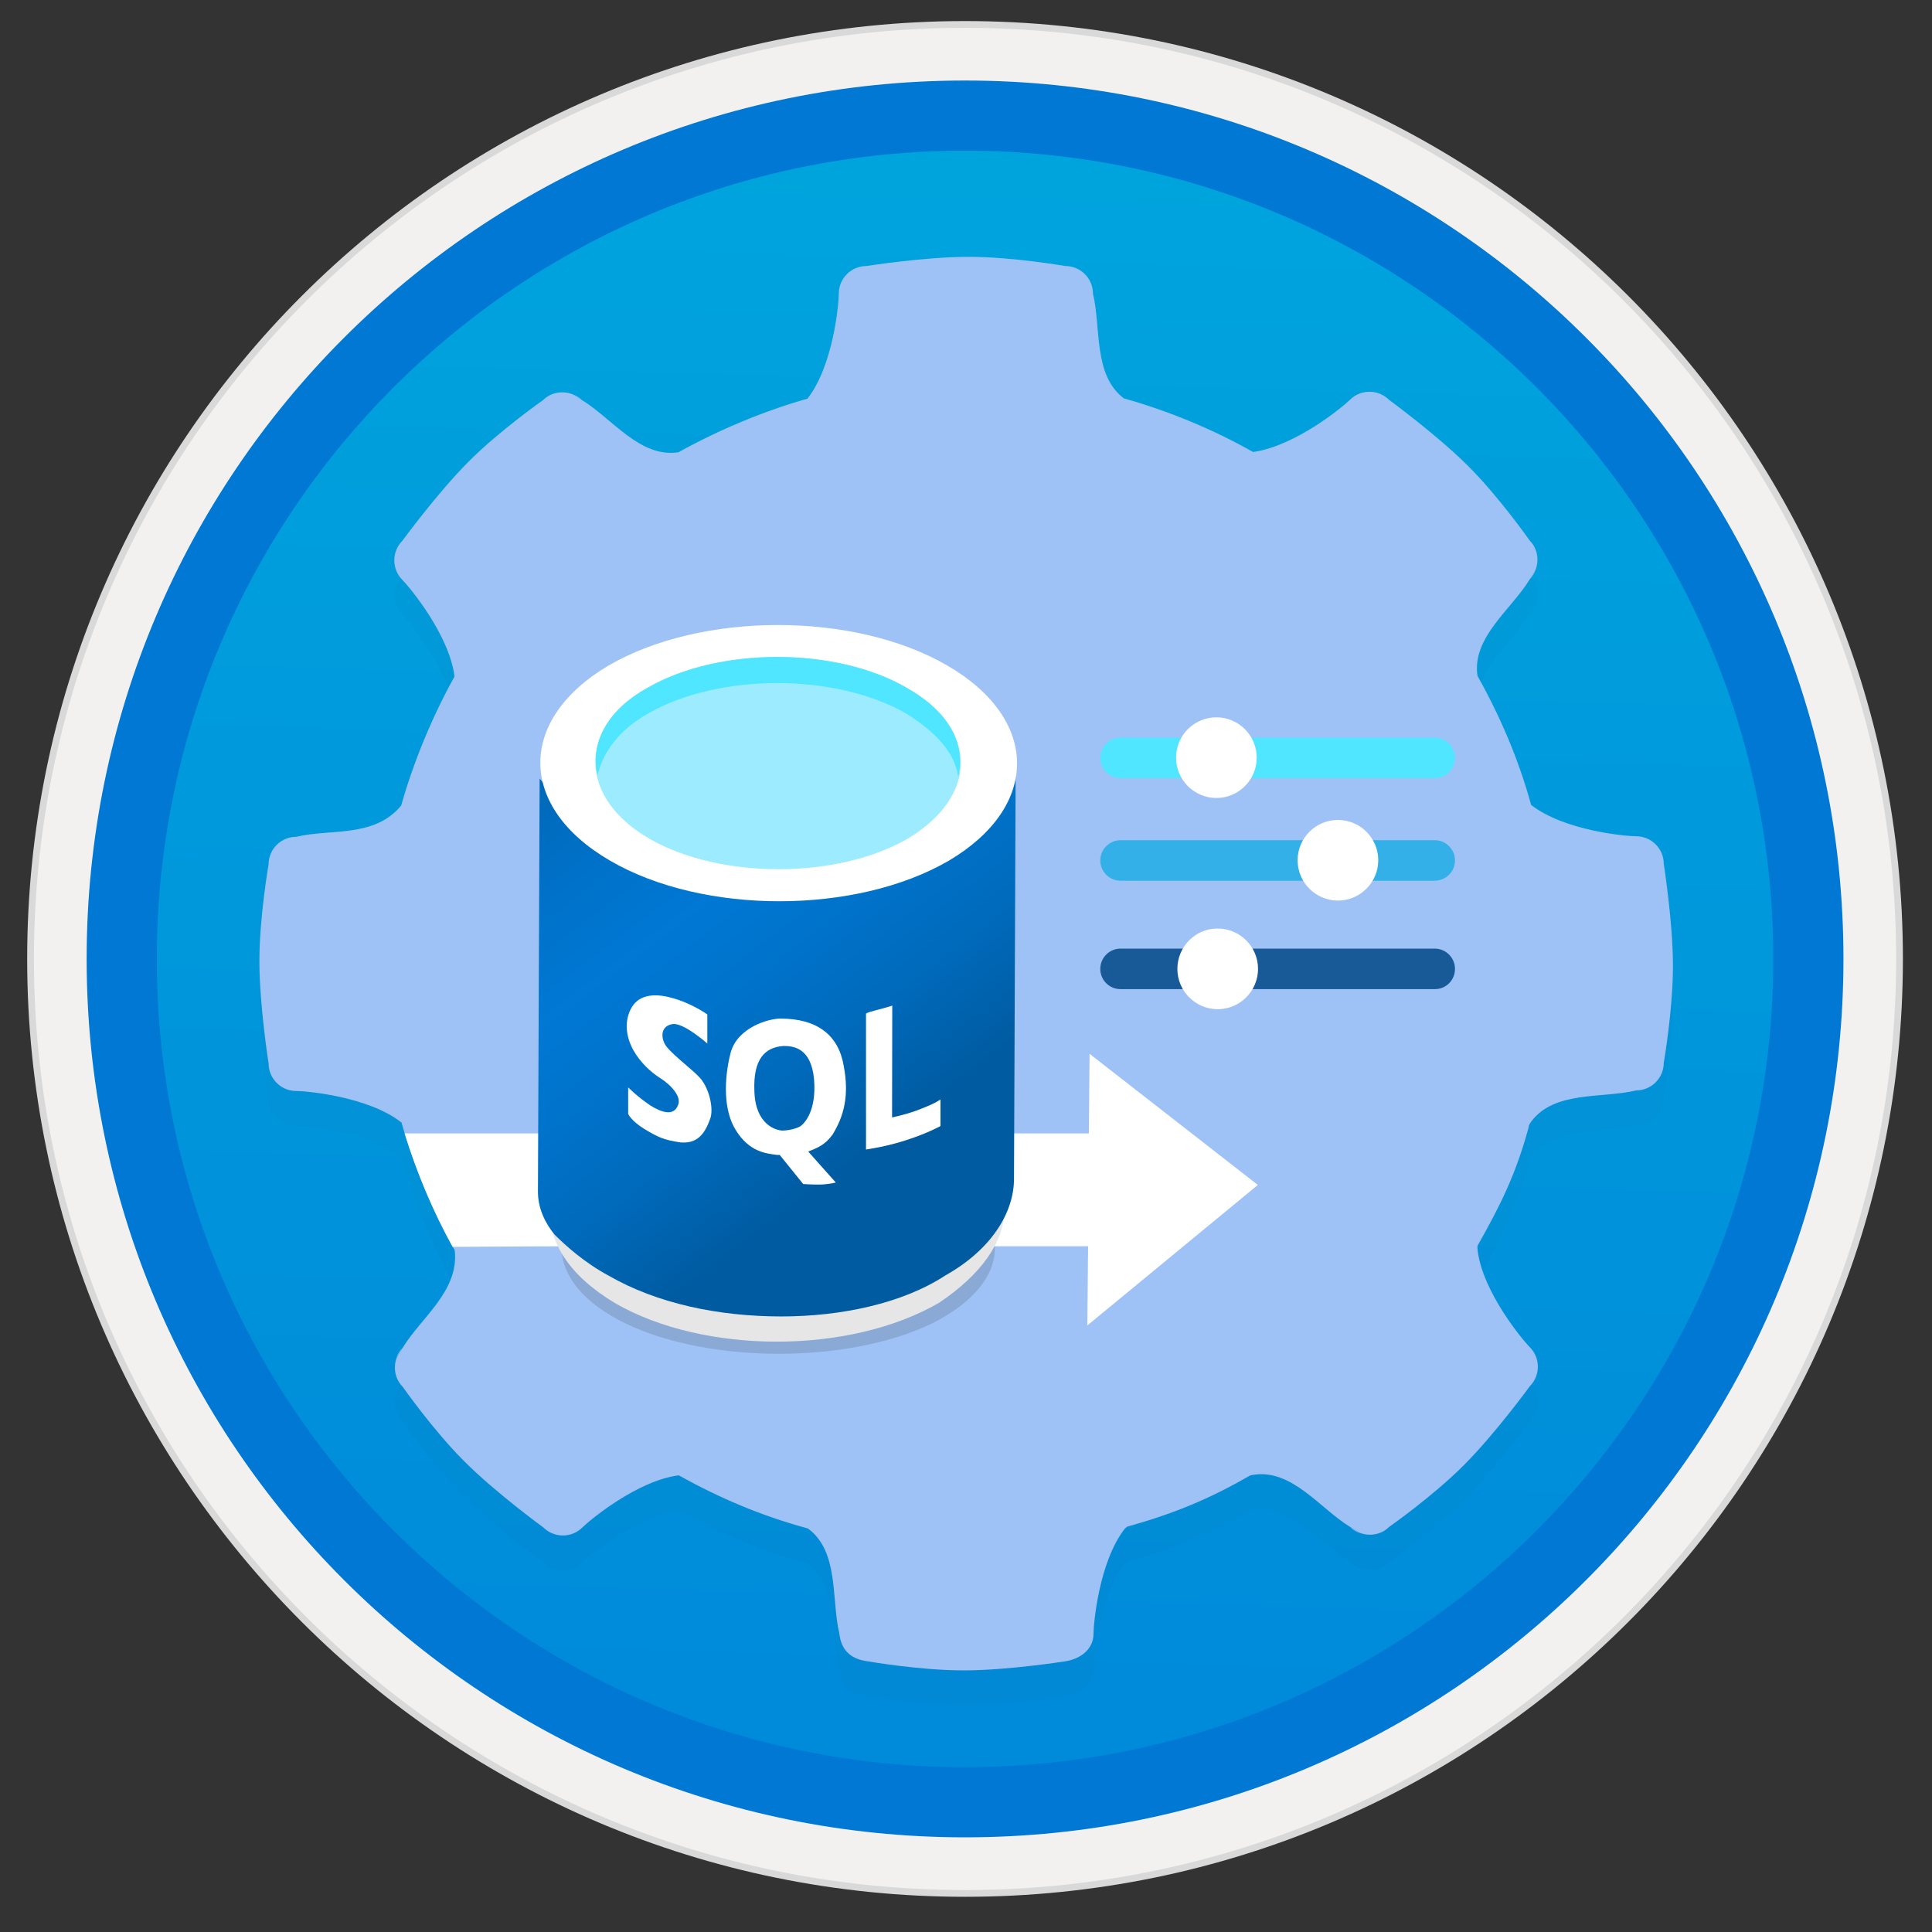 <svg width="103" height="103" viewBox="0 0 103 103" fill="none" xmlns="http://www.w3.org/2000/svg">
<rect x="0" y="0" width="103" height="103" fill="#333333" stroke="none"/>
<path d="M51.449 97.933C77.299 97.933 98.259 76.983 98.259 51.123C98.259 25.263 77.299 4.313 51.449 4.313C25.599 4.313 4.639 25.273 4.639 51.123C4.639 76.973 25.599 97.933 51.449 97.933Z" fill="url(#paint0_linear)"/>
<path fill-rule="evenodd" clip-rule="evenodd" d="M51.449 1.123C23.839 1.123 1.449 23.513 1.449 51.123C1.449 78.733 23.839 101.123 51.449 101.123C79.059 101.123 101.449 78.733 101.449 51.123C101.449 23.513 79.059 1.123 51.449 1.123ZM51.449 96.883C26.179 96.883 5.689 76.393 5.689 51.123C5.689 25.853 26.179 5.363 51.449 5.363C76.719 5.363 97.209 25.853 97.209 51.123C97.209 76.393 76.719 96.883 51.449 96.883Z" fill="#D9D9D9"/>
<path fill-rule="evenodd" clip-rule="evenodd" d="M5.549 51.123C5.549 76.473 26.099 97.023 51.449 97.023C76.799 97.023 97.349 76.473 97.349 51.123C97.349 25.773 76.799 5.223 51.449 5.223C26.099 5.223 5.549 25.773 5.549 51.123ZM51.449 1.483C24.029 1.483 1.809 23.703 1.809 51.123C1.809 78.543 24.039 100.763 51.449 100.763C78.869 100.763 101.089 78.533 101.089 51.123C101.089 23.703 78.869 1.483 51.449 1.483Z" fill="#F2F1F0"/>
<path fill-rule="evenodd" clip-rule="evenodd" d="M8.359 51.123C8.359 74.923 27.649 94.213 51.449 94.213C75.249 94.213 94.539 74.923 94.539 51.123C94.539 27.323 75.249 8.033 51.449 8.033C27.649 8.033 8.359 27.323 8.359 51.123ZM51.449 4.293C25.589 4.293 4.619 25.263 4.619 51.123C4.619 76.983 25.589 97.953 51.449 97.953C77.309 97.953 98.279 76.983 98.279 51.123C98.279 25.263 77.319 4.293 51.449 4.293Z" fill="#0078D4"/>
<g opacity="0.15">
<path opacity="0.15" d="M88.699 47.903C88.699 47.093 88.039 46.433 87.229 46.433C86.699 46.433 83.399 46.143 81.629 44.763C81.629 44.763 81.639 44.743 81.629 44.763C80.959 42.323 79.979 40.043 78.769 37.883C78.459 35.833 80.579 34.343 81.549 32.743C81.719 32.463 81.819 32.303 81.879 32.193C82.059 31.673 81.959 31.073 81.549 30.663C81.549 30.663 79.919 28.333 78.249 26.673C76.579 25.013 74.049 23.163 74.049 23.163C73.479 22.593 72.539 22.593 71.969 23.163C71.599 23.533 69.089 25.613 66.829 25.943C66.799 25.943 66.799 25.943 66.799 25.943C64.699 24.753 62.339 23.773 59.969 23.103H59.939C58.269 21.873 58.709 19.323 58.269 17.503C58.269 16.693 57.609 16.033 56.799 16.033C56.799 16.033 53.999 15.543 51.639 15.543C49.279 15.543 46.189 16.033 46.189 16.033C45.379 16.033 44.719 16.693 44.719 17.503C44.719 18.033 44.429 21.333 43.049 23.103C40.709 23.763 38.249 24.803 36.169 25.963C34.119 26.273 32.629 24.153 31.029 23.183C30.749 23.013 30.589 22.913 30.479 22.853C29.959 22.673 29.359 22.773 28.949 23.183C28.949 23.183 26.619 24.813 24.959 26.483C23.299 28.153 21.449 30.683 21.449 30.683C20.879 31.253 20.879 32.193 21.449 32.763C21.819 33.133 23.949 35.683 24.229 37.903V37.923C23.069 40.003 22.049 42.453 21.389 44.793C21.389 44.793 21.419 44.753 21.389 44.793C19.959 46.533 17.609 46.023 15.789 46.463C14.979 46.463 14.319 47.123 14.319 47.933C14.319 47.933 13.829 50.733 13.829 53.093C13.829 55.453 14.319 58.543 14.319 58.543C14.319 59.353 14.979 60.013 15.789 60.013C16.319 60.013 19.619 60.303 21.389 61.683C21.429 61.663 21.409 61.713 21.409 61.713C22.089 64.063 23.059 66.413 24.239 68.493C24.219 68.523 24.239 68.493 24.249 68.563C24.449 70.703 22.439 72.103 21.469 73.703C21.299 73.983 21.199 74.143 21.139 74.253C20.959 74.773 21.059 75.373 21.469 75.783C21.469 75.783 23.099 78.113 24.769 79.773C26.439 81.443 28.969 83.283 28.969 83.283C29.539 83.853 30.479 83.853 31.049 83.283C31.419 82.913 33.969 80.783 36.189 80.503C36.189 80.503 36.179 80.513 36.219 80.523C38.359 81.713 40.569 82.653 42.989 83.313C43.009 83.323 43.079 83.343 43.079 83.343C44.749 84.573 44.309 87.123 44.749 88.943C44.839 89.763 45.289 90.283 46.219 90.413C46.219 90.413 49.019 90.903 51.379 90.903C53.739 90.903 56.829 90.413 56.829 90.413C57.639 90.273 58.299 89.753 58.299 88.943C58.299 88.413 58.589 85.113 59.969 83.343C59.969 83.343 60.029 83.293 60.089 83.243C62.549 82.553 64.419 81.793 66.589 80.543C66.699 80.503 66.579 80.513 66.839 80.473C68.889 80.163 70.379 82.283 71.979 83.253C72.259 83.423 72.419 83.523 72.529 83.583C73.049 83.763 73.649 83.663 74.059 83.253C74.059 83.253 76.389 81.623 78.049 79.953C79.719 78.283 81.559 75.753 81.559 75.753C82.129 75.183 82.129 74.243 81.559 73.673C81.189 73.303 79.059 70.753 78.779 68.533C78.749 68.303 78.769 68.273 78.799 68.213C80.039 66.023 80.819 64.423 81.499 61.943C81.499 61.943 81.469 61.863 81.629 61.653C82.859 59.983 85.409 60.423 87.229 59.983C88.039 59.983 88.699 59.323 88.699 58.513C88.699 58.513 89.189 55.713 89.189 53.353C89.189 50.993 88.699 47.903 88.699 47.903Z" fill="#1F1D20"/>
<path opacity="0.15" d="M72.549 83.603C72.539 83.603 72.539 83.593 72.529 83.593C72.539 83.593 72.549 83.603 72.549 83.603Z" fill="#1F1D20"/>
<path opacity="0.15" d="M72.529 83.593C72.319 83.463 71.979 83.263 71.979 83.263C72.139 83.413 72.329 83.523 72.529 83.593Z" fill="#1F1D20"/>
<path opacity="0.15" d="M72.549 83.603C72.739 83.713 72.699 83.693 72.549 83.603V83.603Z" fill="#1F1D20"/>
<path opacity="0.15" d="M30.479 22.843C30.689 22.973 31.029 23.173 31.029 23.173C30.869 23.023 30.679 22.913 30.479 22.843Z" fill="#1F1D20"/>
<path opacity="0.15" d="M30.459 22.833C30.469 22.833 30.469 22.843 30.479 22.843C30.469 22.843 30.459 22.833 30.459 22.833Z" fill="#1F1D20"/>
<path opacity="0.15" d="M30.459 22.833C30.269 22.723 30.309 22.743 30.459 22.833V22.833Z" fill="#1F1D20"/>
<path opacity="0.15" d="M21.119 74.263C21.009 74.453 21.029 74.403 21.119 74.263V74.263Z" fill="#1F1D20"/>
<path opacity="0.15" d="M21.119 74.263C21.119 74.253 21.129 74.253 21.129 74.243C21.129 74.253 21.119 74.263 21.119 74.263Z" fill="#1F1D20"/>
<path opacity="0.15" d="M21.129 74.243C21.259 74.033 21.459 73.693 21.459 73.693C21.309 73.853 21.199 74.043 21.129 74.243Z" fill="#1F1D20"/>
<path opacity="0.15" d="M81.879 32.193C81.749 32.403 81.549 32.743 81.549 32.743C81.699 32.583 81.809 32.393 81.879 32.193Z" fill="#1F1D20"/>
<path opacity="0.15" d="M81.889 32.173C81.889 32.183 81.879 32.183 81.879 32.193C81.879 32.183 81.889 32.173 81.889 32.173Z" fill="#1F1D20"/>
<path opacity="0.15" d="M81.889 32.173C81.999 31.983 81.979 32.023 81.889 32.173V32.173Z" fill="#1F1D20"/>
</g>
<path d="M88.699 46.053C88.699 45.243 88.039 44.583 87.229 44.583C86.699 44.583 83.399 44.293 81.629 42.913C81.629 42.913 81.639 42.893 81.629 42.913C80.959 40.473 79.979 38.193 78.769 36.033C78.459 33.983 80.579 32.493 81.549 30.893C81.719 30.613 81.819 30.453 81.879 30.343C82.059 29.823 81.959 29.223 81.549 28.813C81.549 28.813 79.919 26.483 78.249 24.823C76.579 23.163 74.049 21.313 74.049 21.313C73.479 20.743 72.539 20.743 71.969 21.313C71.599 21.683 69.089 23.763 66.829 24.093C66.799 24.093 66.799 24.093 66.799 24.093C64.699 22.903 62.339 21.923 59.969 21.253H59.939C58.269 20.023 58.709 17.473 58.269 15.653C58.269 14.843 57.609 14.183 56.799 14.183C56.799 14.183 53.999 13.693 51.639 13.693C49.279 13.693 46.189 14.183 46.189 14.183C45.379 14.183 44.719 14.843 44.719 15.653C44.719 16.183 44.429 19.483 43.049 21.253C40.709 21.913 38.249 22.953 36.169 24.113C34.119 24.423 32.629 22.303 31.029 21.333C30.749 21.163 30.589 21.063 30.479 21.003C29.959 20.823 29.359 20.923 28.949 21.333C28.949 21.333 26.619 22.963 24.959 24.633C23.299 26.303 21.449 28.833 21.449 28.833C20.879 29.403 20.879 30.343 21.449 30.913C21.819 31.283 23.949 33.833 24.229 36.053V36.073C23.069 38.153 22.049 40.603 21.389 42.943C21.389 42.943 21.419 42.903 21.389 42.943C19.959 44.683 17.609 44.173 15.789 44.613C14.979 44.613 14.319 45.273 14.319 46.083C14.319 46.083 13.829 48.883 13.829 51.243C13.829 53.603 14.319 56.693 14.319 56.693C14.319 57.503 14.979 58.163 15.789 58.163C16.319 58.163 19.619 58.453 21.389 59.833C21.429 59.813 21.409 59.863 21.409 59.863C22.089 62.213 23.059 64.563 24.239 66.643C24.219 66.673 24.239 66.643 24.249 66.713C24.449 68.853 22.439 70.253 21.469 71.853C21.299 72.133 21.199 72.293 21.139 72.403C20.959 72.923 21.059 73.523 21.469 73.933C21.469 73.933 23.099 76.263 24.769 77.923C26.439 79.593 28.969 81.433 28.969 81.433C29.539 82.003 30.479 82.003 31.049 81.433C31.419 81.063 33.969 78.933 36.189 78.653C36.189 78.653 36.179 78.663 36.219 78.673C38.359 79.863 40.569 80.803 42.989 81.463C43.009 81.473 43.079 81.493 43.079 81.493C44.749 82.723 44.309 85.273 44.749 87.093C44.839 87.913 45.289 88.433 46.219 88.563C46.219 88.563 49.019 89.053 51.379 89.053C53.739 89.053 56.829 88.563 56.829 88.563C57.639 88.423 58.299 87.903 58.299 87.093C58.299 86.563 58.589 83.263 59.969 81.493C59.969 81.493 60.029 81.443 60.089 81.393C62.549 80.703 64.419 79.943 66.589 78.693C66.699 78.653 66.579 78.663 66.839 78.623C68.889 78.313 70.379 80.433 71.979 81.403C72.259 81.573 72.419 81.673 72.529 81.733C73.049 81.913 73.649 81.813 74.059 81.403C74.059 81.403 76.389 79.773 78.049 78.103C79.719 76.433 81.559 73.903 81.559 73.903C82.129 73.333 82.129 72.393 81.559 71.823C81.189 71.453 79.059 68.903 78.779 66.683C78.749 66.453 78.769 66.423 78.799 66.363C80.039 64.173 80.819 62.573 81.499 60.093C81.499 60.093 81.469 60.013 81.629 59.803C82.859 58.133 85.409 58.573 87.229 58.133C88.039 58.133 88.699 57.473 88.699 56.663C88.699 56.663 89.189 53.863 89.189 51.503C89.189 49.153 88.699 46.053 88.699 46.053Z" fill="#9FC2F6"/>
<path d="M72.549 81.763C72.539 81.763 72.539 81.753 72.529 81.753C72.539 81.753 72.549 81.753 72.549 81.763Z" fill="#9FC2F6"/>
<path d="M72.529 81.743C72.319 81.613 71.979 81.413 71.979 81.413C72.139 81.573 72.329 81.673 72.529 81.743Z" fill="#9FC2F6"/>
<path d="M72.549 81.763C72.739 81.873 72.699 81.843 72.549 81.763V81.763Z" fill="#9FC2F6"/>
<path d="M30.479 21.003C30.689 21.133 31.029 21.333 31.029 21.333C30.869 21.173 30.679 21.073 30.479 21.003Z" fill="#9FC2F6"/>
<path d="M30.459 20.993C30.469 20.993 30.469 21.003 30.479 21.003C30.469 20.993 30.459 20.993 30.459 20.993Z" fill="#9FC2F6"/>
<path d="M30.459 20.993C30.269 20.873 30.309 20.903 30.459 20.993V20.993Z" fill="#9FC2F6"/>
<path d="M21.119 72.423C21.009 72.603 21.029 72.563 21.119 72.423V72.423Z" fill="#9FC2F6"/>
<path d="M21.119 72.423C21.119 72.413 21.129 72.413 21.129 72.403C21.129 72.413 21.119 72.413 21.119 72.423Z" fill="#9FC2F6"/>
<path d="M21.129 72.403C21.259 72.193 21.459 71.853 21.459 71.853C21.309 72.013 21.199 72.203 21.129 72.403Z" fill="#9FC2F6"/>
<path d="M81.879 30.343C81.749 30.553 81.549 30.893 81.549 30.893C81.699 30.733 81.809 30.543 81.879 30.343Z" fill="#9FC2F6"/>
<path d="M81.889 30.323C81.889 30.333 81.879 30.333 81.879 30.343C81.879 30.343 81.889 30.333 81.889 30.323Z" fill="#9FC2F6"/>
<path d="M81.889 30.323C81.999 30.143 81.979 30.183 81.889 30.323V30.323Z" fill="#9FC2F6"/>
<path d="M58.009 66.443L57.969 70.663L67.059 63.173L58.089 56.183L58.049 60.423C53.839 60.423 34.879 60.423 21.569 60.423C22.219 62.523 23.089 64.593 24.129 66.473C27.199 66.453 29.689 66.443 30.019 66.443C35.079 66.443 51.849 66.443 58.009 66.443Z" fill="white"/>
<path d="M77.569 40.403C77.569 39.813 77.089 39.323 76.489 39.323H59.739C59.149 39.323 58.659 39.803 58.659 40.403C58.659 40.993 59.139 41.483 59.739 41.483H76.499C77.099 41.473 77.569 40.993 77.569 40.403Z" fill="#50E6FF"/>
<path d="M62.699 40.393C62.699 41.583 63.669 42.543 64.849 42.543C66.039 42.543 66.999 41.573 66.999 40.393C66.999 39.203 66.029 38.243 64.849 38.243C63.659 38.243 62.699 39.203 62.699 40.393Z" fill="white"/>
<path d="M77.569 45.873C77.569 45.283 77.089 44.793 76.489 44.793H59.739C59.149 44.793 58.659 45.273 58.659 45.873C58.659 46.463 59.139 46.953 59.739 46.953H76.499C77.099 46.943 77.569 46.463 77.569 45.873Z" fill="#32B0E7"/>
<path d="M69.179 45.863C69.179 47.053 70.149 48.013 71.329 48.013C72.509 48.013 73.479 47.043 73.479 45.863C73.479 44.673 72.509 43.713 71.329 43.713C70.149 43.713 69.179 44.673 69.179 45.863Z" fill="white"/>
<path d="M77.569 51.653C77.569 51.063 77.089 50.573 76.489 50.573H59.739C59.149 50.573 58.659 51.053 58.659 51.653C58.659 52.253 59.139 52.733 59.739 52.733H76.499C77.099 52.733 77.569 52.253 77.569 51.653Z" fill="#185A97"/>
<path d="M62.769 51.653C62.769 52.843 63.739 53.803 64.919 53.803C66.109 53.803 67.069 52.833 67.069 51.653C67.069 50.463 66.099 49.503 64.919 49.503C63.739 49.493 62.769 50.463 62.769 51.653Z" fill="white"/>
<path opacity="0.15" d="M49.579 62.613C54.169 64.773 54.169 68.293 49.699 70.553C45.229 72.713 37.829 72.713 33.359 70.563C28.889 68.403 28.769 64.783 33.239 62.623C37.699 60.463 45.109 60.463 49.579 62.613Z" fill="#1F1D20"/>
<path d="M53.549 62.213V64.463C53.549 66.213 52.299 67.963 50.049 69.463C45.299 72.213 37.539 72.213 32.789 69.473C30.289 67.973 29.289 66.223 29.289 64.473V62.223C29.289 63.973 30.539 65.973 32.789 67.223C37.549 69.973 45.299 69.973 50.049 67.213C52.309 65.973 53.549 64.213 53.549 62.213Z" fill="#E6E6E6"/>
<path d="M50.489 44.793C48.009 46.183 44.839 46.873 41.659 46.973C38.289 46.973 35.009 46.283 32.539 44.793C29.959 43.303 28.769 41.423 28.769 41.523L28.679 63.543C28.679 64.433 29.079 65.233 29.569 65.823C30.159 66.413 31.159 67.313 32.439 68.003C35.019 69.493 38.299 70.183 41.659 70.183C44.839 70.183 48.109 69.493 50.389 68.003C52.869 66.613 54.059 64.633 54.059 62.843L54.149 40.523C54.269 42.413 52.979 43.403 50.489 44.793Z" fill="url(#paint1_linear)"/>
<path d="M50.489 35.473C55.449 38.343 55.449 43.003 50.589 45.883C45.639 48.763 37.499 48.773 32.539 45.893C27.579 43.023 27.579 38.363 32.439 35.483C37.399 32.603 45.539 32.603 50.489 35.473Z" fill="white"/>
<path d="M48.309 36.663C52.179 38.843 52.179 42.413 48.409 44.703C44.639 46.883 38.389 46.883 34.619 44.713C30.849 42.523 30.749 38.853 34.529 36.673C38.299 34.483 44.539 34.483 48.309 36.663Z" fill="#9CEBFF"/>
<path d="M34.529 38.053C38.299 35.873 44.549 35.873 48.319 38.043C49.909 39.043 50.899 40.123 51.089 41.413C51.489 39.623 50.599 37.943 48.319 36.653C44.539 34.473 38.299 34.483 34.529 36.663C32.349 37.853 31.449 39.633 31.849 41.323C32.149 40.143 32.939 38.953 34.529 38.053Z" fill="#50E6FF"/>
<path d="M47.569 53.613L47.559 59.573C47.559 59.573 48.449 59.393 49.179 59.083C49.909 58.803 50.139 58.613 50.139 58.613V60.033C50.139 60.033 49.479 60.403 48.379 60.763C47.279 61.133 46.169 61.283 46.169 61.283V54.063C46.109 53.973 46.899 53.833 47.569 53.613Z" fill="white"/>
<path d="M37.709 54.083V55.633C37.709 55.633 36.469 54.533 35.879 54.593C35.289 54.673 35.209 55.183 35.429 55.633C35.649 56.083 36.839 56.953 37.259 57.403C37.769 57.913 38.039 58.973 37.889 59.563C37.569 60.523 37.129 60.983 36.259 60.903C35.379 60.763 35.109 60.643 34.359 60.193C33.629 59.743 33.489 59.383 33.489 59.383V57.973C33.489 57.973 33.999 58.483 34.669 58.933C35.259 59.303 35.909 59.523 36.139 58.933C36.369 58.483 35.769 57.833 35.179 57.463C34.729 57.183 34.139 56.653 33.769 55.993C33.399 55.323 33.259 54.523 33.629 53.793C33.999 53.063 34.809 52.913 35.829 53.203C36.899 53.493 37.709 54.083 37.709 54.083Z" fill="white"/>
<path d="M44.389 60.483C44.979 59.523 45.289 58.433 44.979 56.813C44.699 55.183 43.569 54.303 41.599 54.303C41.009 54.303 39.319 54.753 38.949 56.133C38.579 57.603 38.579 59.223 39.229 60.253C39.959 61.433 40.859 61.493 41.429 61.573C41.509 61.573 41.569 61.573 41.569 61.573L42.819 63.123C42.819 63.123 43.199 63.153 43.649 63.153C44.159 63.153 44.559 63.043 44.559 63.043L43.089 61.393C43.569 61.193 43.969 61.063 44.389 60.483ZM40.219 58.193C40.139 56.423 40.809 55.833 41.769 55.763C42.279 55.763 43.239 55.843 43.399 57.533C43.539 59.223 42.889 59.893 42.669 60.043C42.439 60.183 41.999 60.273 41.709 60.273C41.379 60.263 40.279 59.973 40.219 58.193Z" fill="white"/>
<defs>
<linearGradient id="paint0_linear" x1="53.22" y1="-13.67" x2="49.237" y2="132.098" gradientUnits="userSpaceOnUse">
<stop stop-color="#00ABDE"/>
<stop offset="1" stop-color="#007ED8"/>
</linearGradient>
<linearGradient id="paint1_linear" x1="27.247" y1="33.911" x2="47.477" y2="60.588" gradientUnits="userSpaceOnUse">
<stop stop-color="#005BA1"/>
<stop offset="0.07" stop-color="#0060A9"/>
<stop offset="0.36" stop-color="#0071C8"/>
<stop offset="0.52" stop-color="#0078D4"/>
<stop offset="0.64" stop-color="#0074CD"/>
<stop offset="0.82" stop-color="#006ABB"/>
<stop offset="1" stop-color="#005BA1"/>
</linearGradient>
</defs>
</svg>
